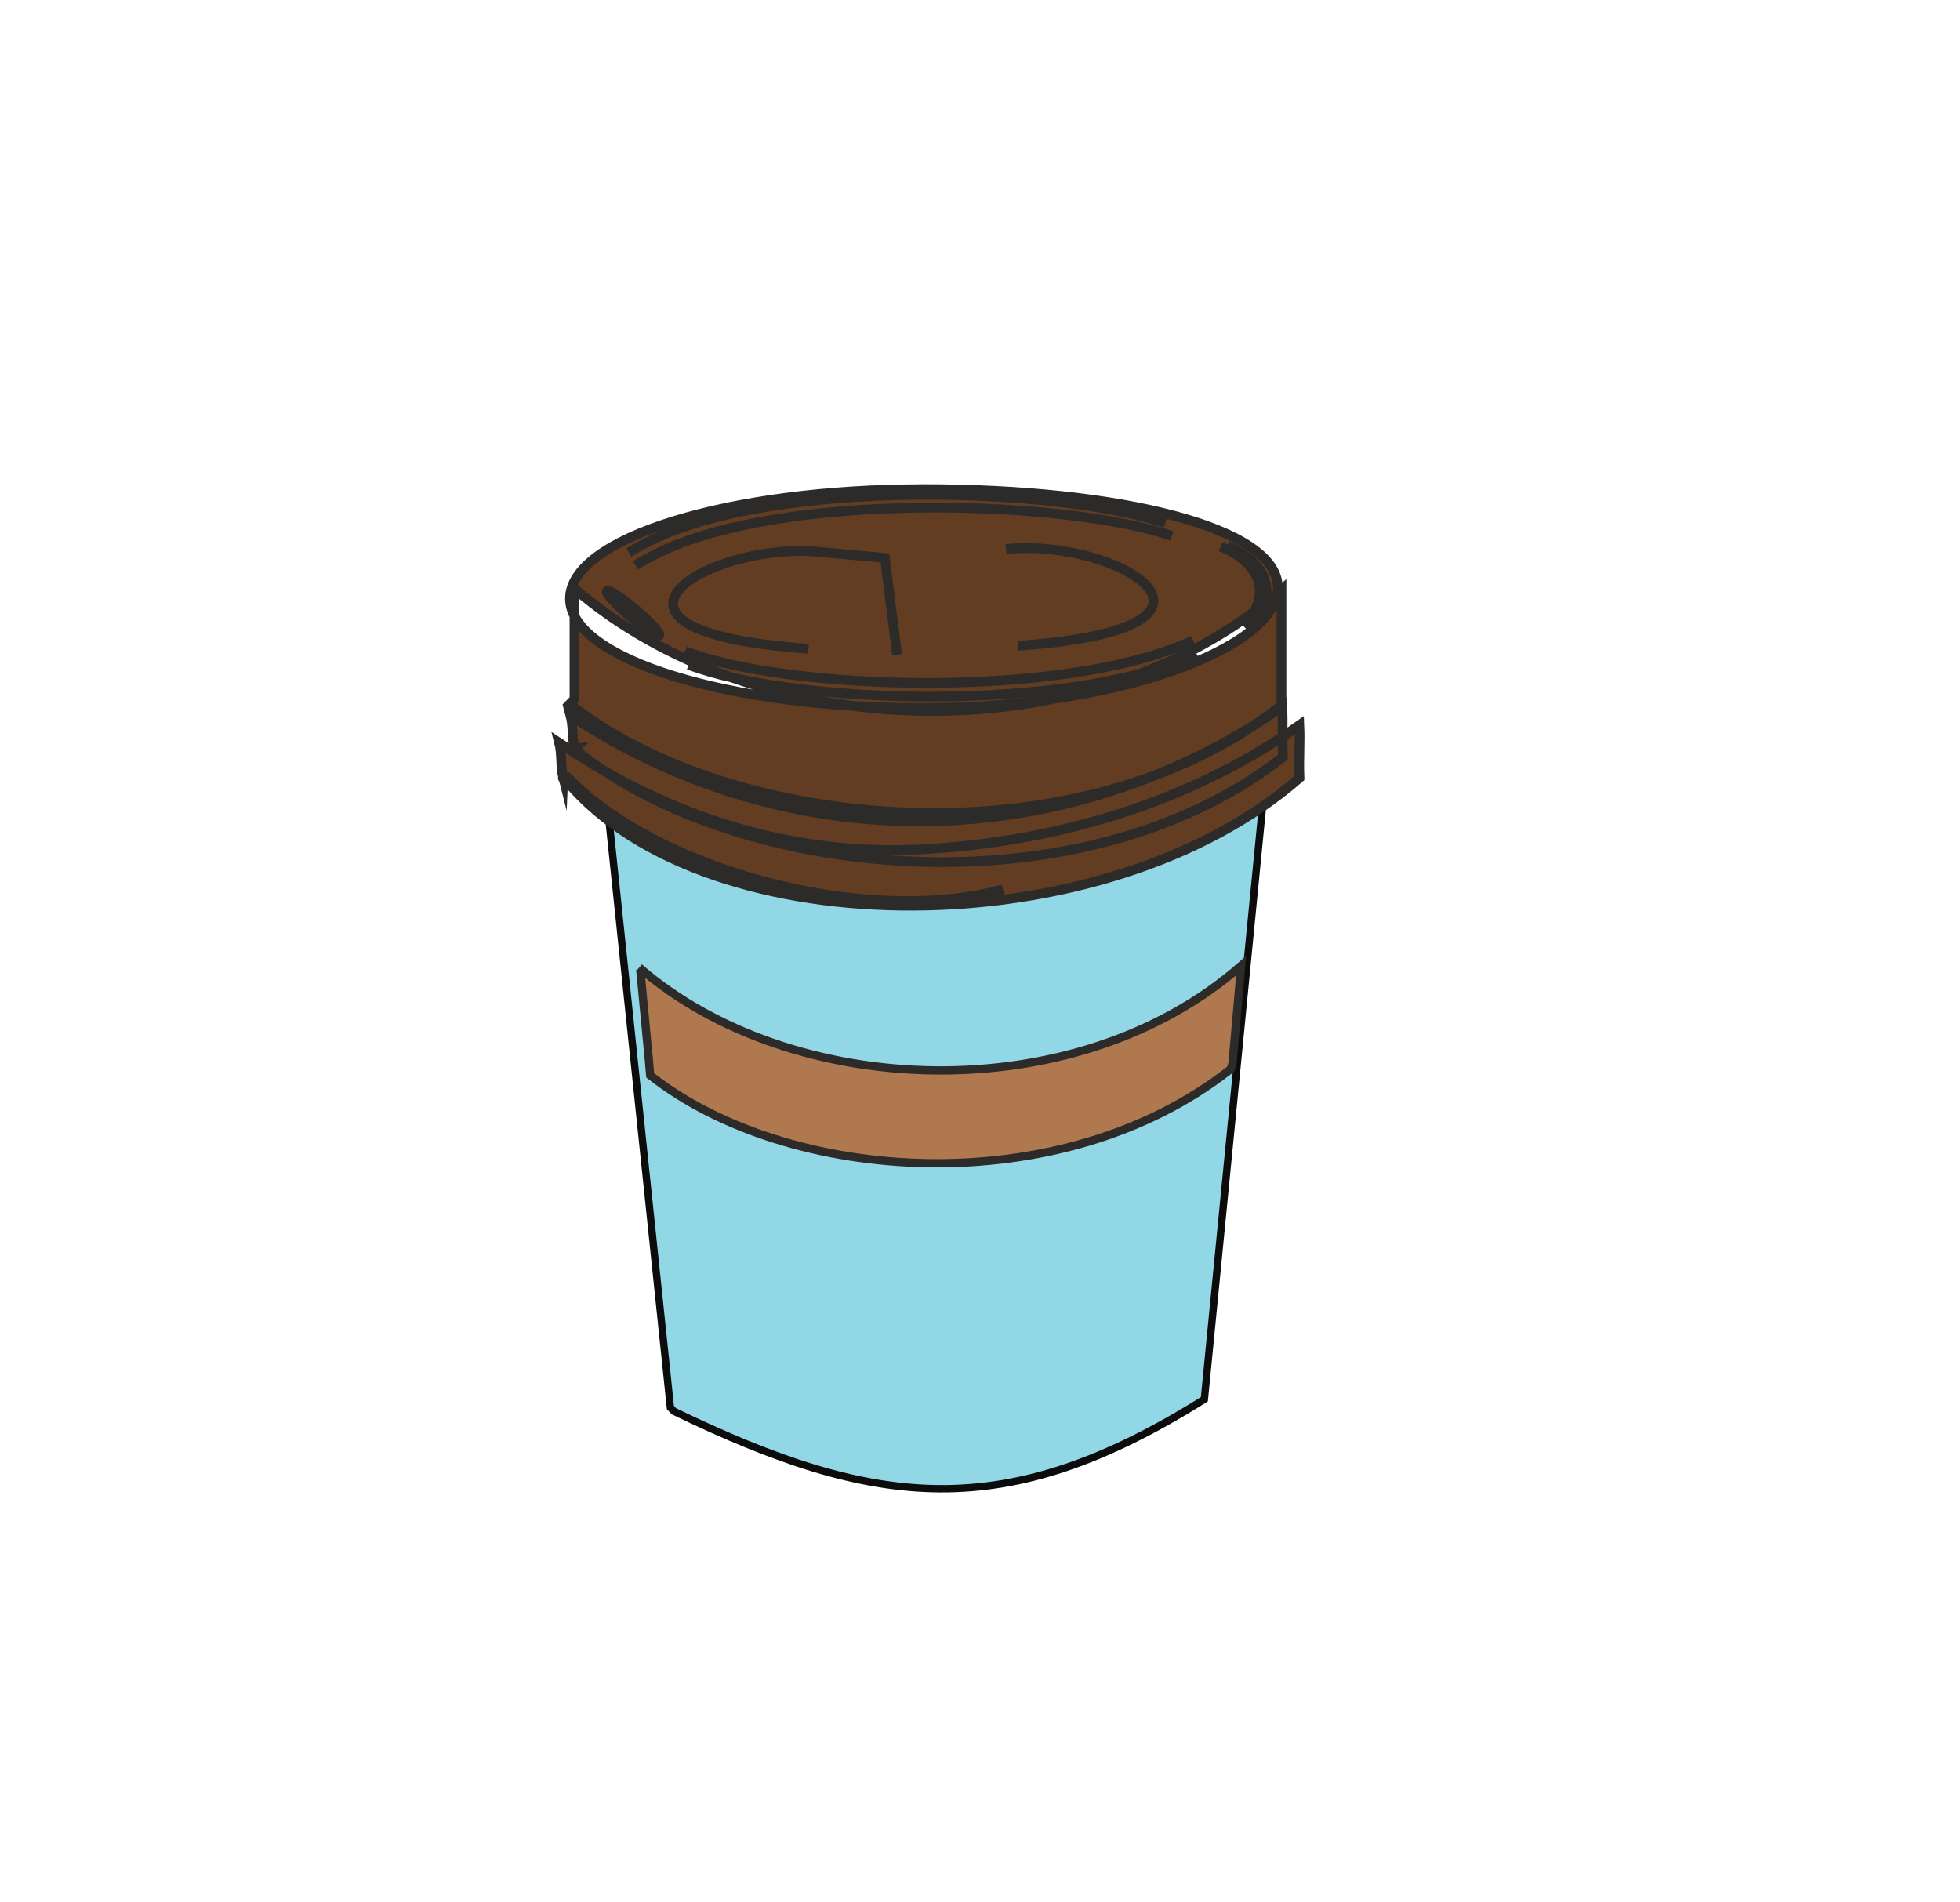 <?xml version="1.0" encoding="UTF-8"?>
<svg id="Layer_1" data-name="Layer 1" xmlns="http://www.w3.org/2000/svg" viewBox="0 0 265.61 257.8">
  <defs>
    <style>
      .cls-1 {
        fill: #af784f;
        stroke-width: 1.12px;
      }

      .cls-1, .cls-2, .cls-3 {
        stroke-miterlimit: 10;
      }

      .cls-1, .cls-3 {
        stroke: #2d2b29;
      }

      .cls-2 {
        fill: #92d7e6;
        stroke: #0c0c0d;
      }

      .cls-3 {
        fill: #633d22;
        stroke-width: 1.32px;
      }
    </style>
  </defs>
  <g id="BlueCoffee">
    <path id="Coffee2" class="cls-2" d="M172.48,95.1l-9.27,94.52c-26.97,16.92-44.51,14.87-71.88,1.63l-.48-.51-9.51-90.97c33.41,15.45,56.57,18.83,90.81-3.61"/>
    <path id="Lid" class="cls-3" d="M77.68,79.61c24.6,21.32,69.64,23.2,95.98,.32h0v16.16l-.29-.28c-27.04,21.15-73.95,17.15-96.15-.41l.63-.65v-14.81m47.29-13.65c-26.46,0-47.9,6.64-47.9,14.83s21.45,14.83,47.9,14.83,48.02-8.15,48.02-16.34-21.57-13.33-48.02-13.33Zm-47.24,35.22c-.23,.04,.66,.18,.44,.4,22.2,17.57,68.48,21.83,95.52,.68v-.06c-.13-2.37,.03-4.41-.1-6.78-6.16,4.32-23.71,15.4-48.75,15.55-24.28,.14-41.38-10.17-47.7-14.35,.4,1.5,.18,3.07,.58,4.57Zm-1.57,3.91c-.24,.05,.26,.17,.46,.41,19.1,22.73,73.13,22.49,99.31-.41v-.06c-.11-2.47,.09-4.6-.02-7.08-6.46,4.58-23.41,15.25-50.87,16.8-25.23,1.42-42.9-10.12-49.43-14.41,.39,1.56,.15,3.2,.55,4.76Zm9.07-21.85c1.96,1.66,3.72,2.8,3.94,2.54s-1.19-1.81-3.15-3.47-3.72-2.8-3.94-2.54,1.19,1.81,3.15,3.47Zm7.93,6.52c13.77,5.32,51.22,6.65,68.84-1.45m-3.36-16.01c-13.96-4.81-52.7-6.25-70.01,2.49-.92,.47-1.82,.96-2.69,1.47m83.27,8.11c3.21-2.95,3.67-7.87-3.04-10.72m2.11,10.79c3.21-2.95,3.67-7.87-3.04-10.72m-72.57,14.19c13.77,5.32,51.22,6.65,68.84-1.45m-3.77-15.89c-13.96-4.81-52.7-6.25-70.01,2.49-.92,.47-1.82,.96-2.69,1.47m-8.55,30.22c11.93,12.72,40.45,20.56,59.26,15.45m-14.36-31.82-1.64-13.1-8.72-.8c-15.23-1.56-35.31,10.75-1.64,13.1m28.4-.4c33.67-2.35,13.59-14.66-1.64-13.1"/>
    <path class="cls-1" d="M86.62,131.11c20.6,17.86,59.1,19.41,81.57-.24h0l-1.17,13.25-.24,.76c-23.05,18.18-60.06,15.54-78.67,.84l-.17-1.98-1.18-12.36"/>
  </g>
</svg>